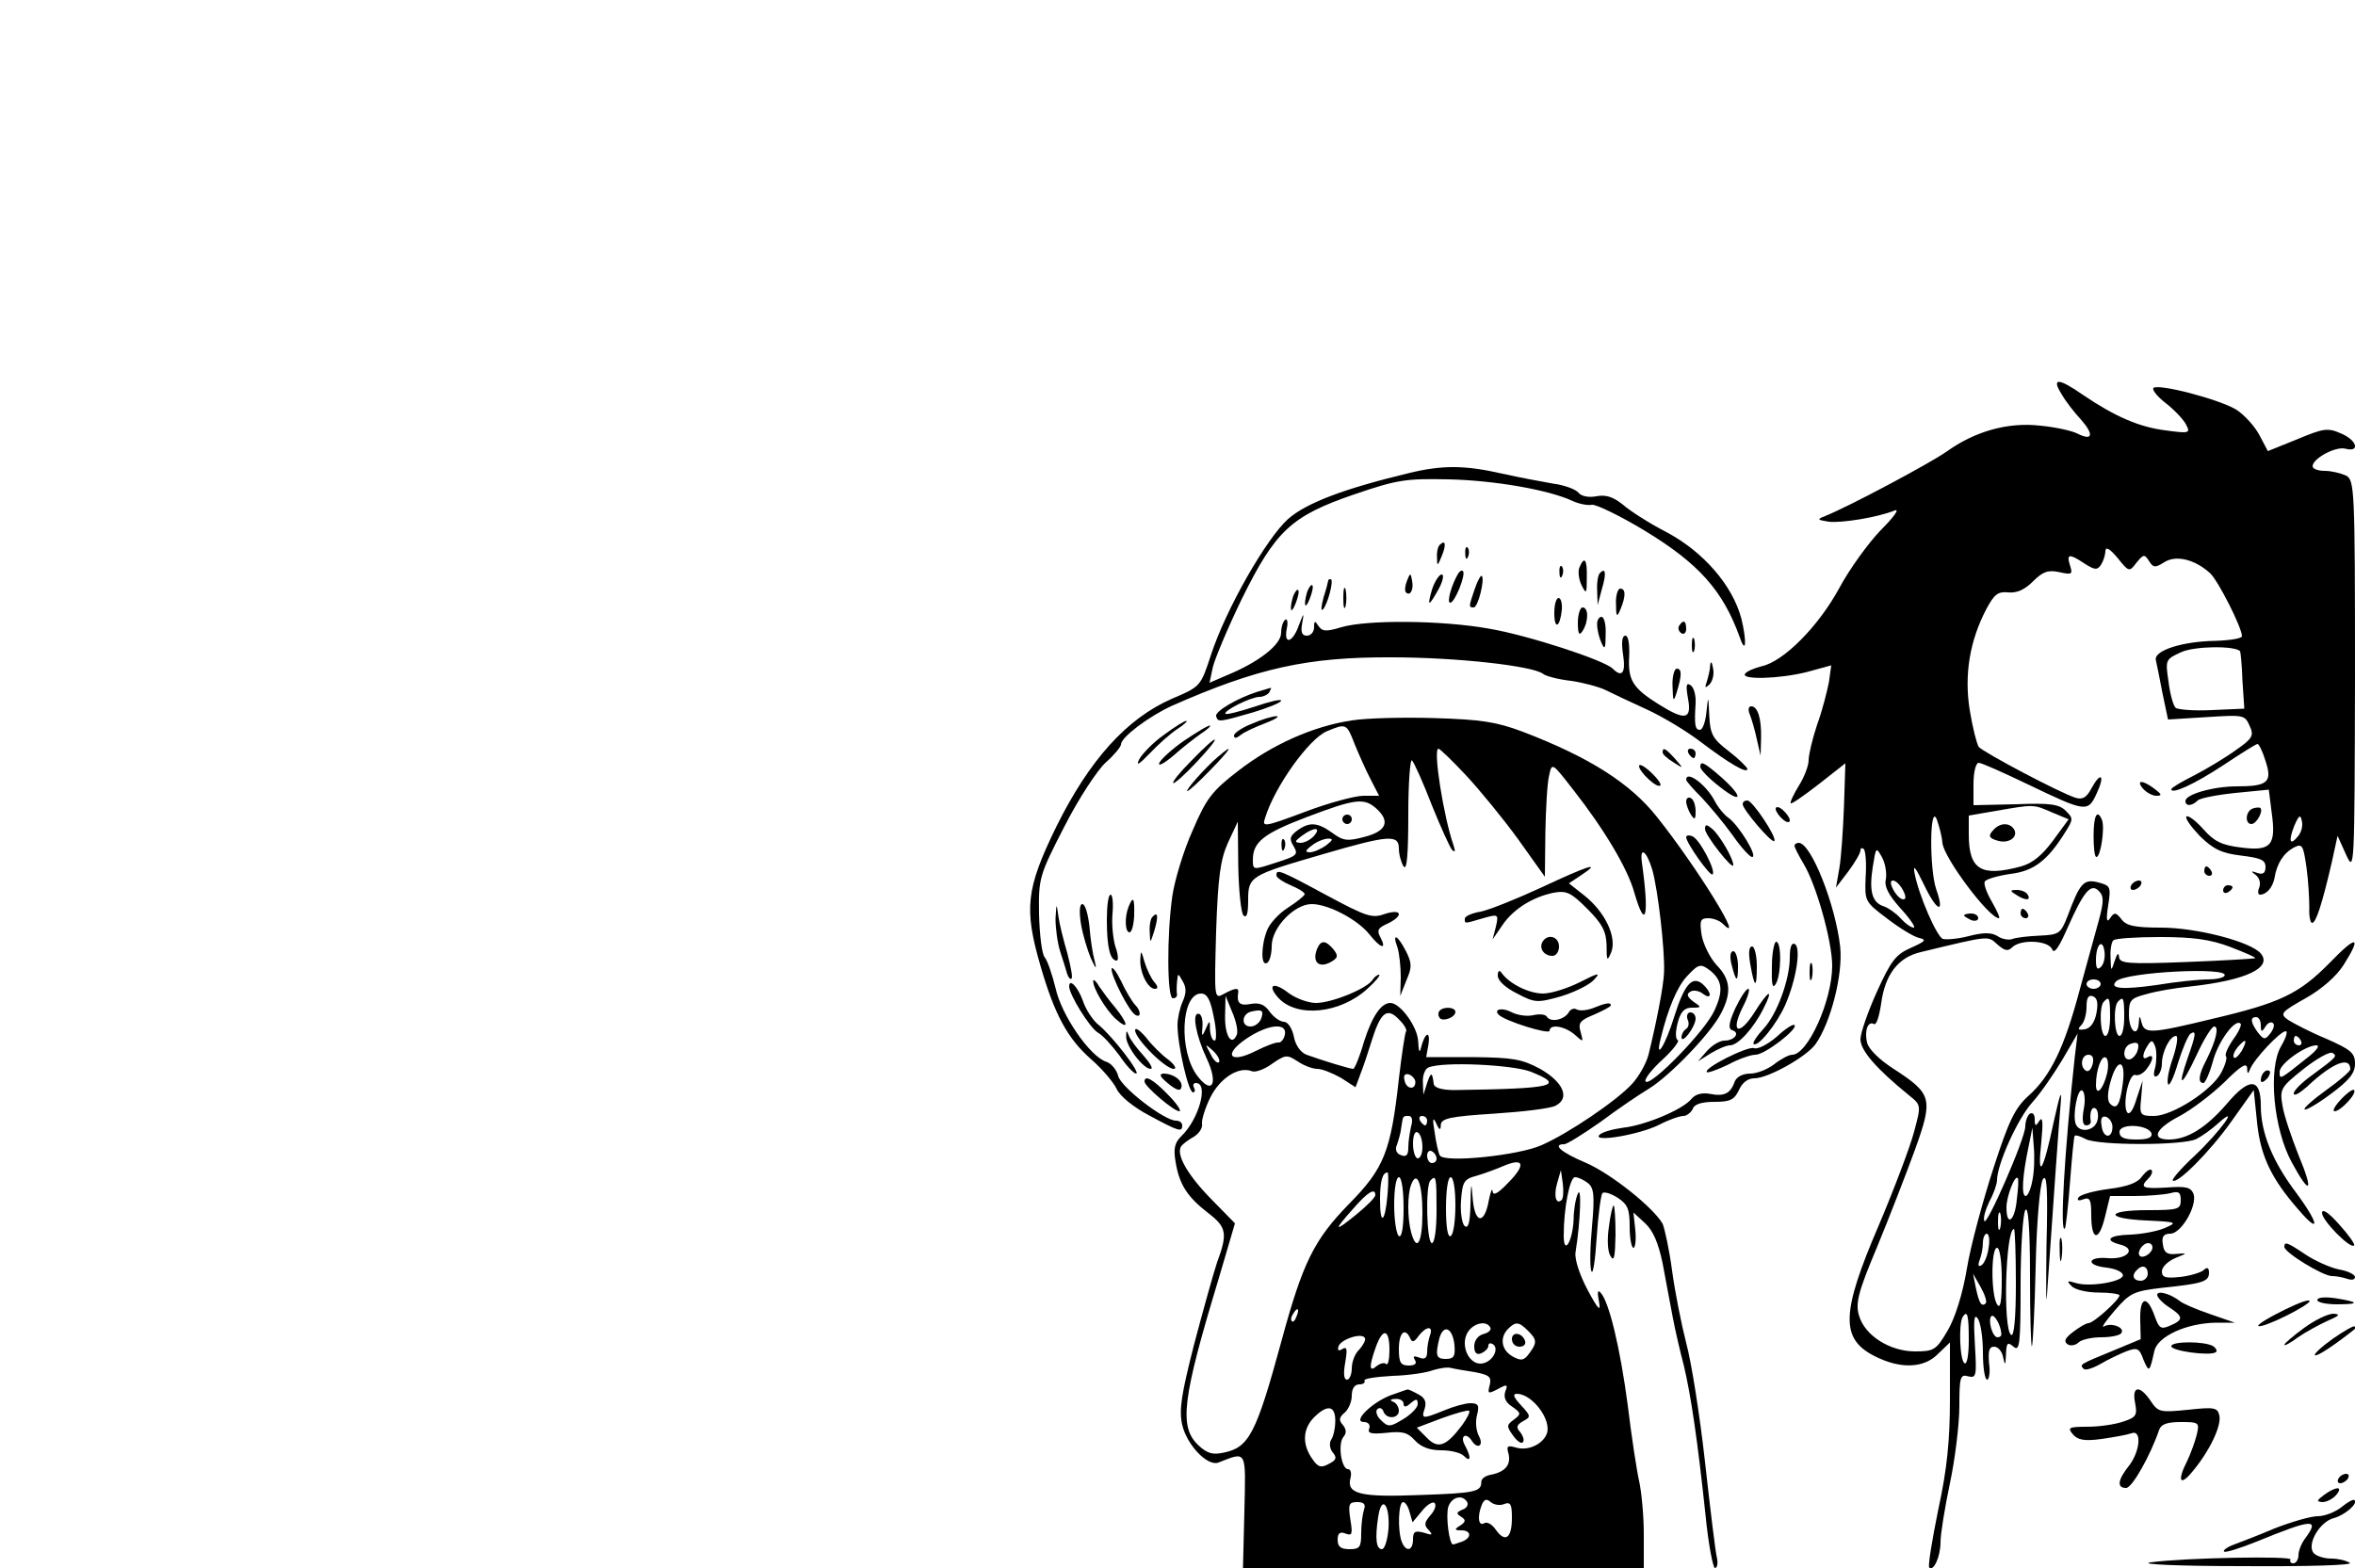 <?xml version="1.0" standalone="no"?>
<!DOCTYPE svg PUBLIC "-//W3C//DTD SVG 20010904//EN"
 "http://www.w3.org/TR/2001/REC-SVG-20010904/DTD/svg10.dtd">
<svg version="1.0" xmlns="http://www.w3.org/2000/svg"
 width="500pt" height="333pt" viewBox="0 0 500 333"
 preserveAspectRatio="xMidYMid meet">

<g transform="translate(0,333) scale(0.1,-0.1)"
fill="#000000" stroke="none">
<path d="M4377 2493 c9 -16 28 -40 42 -55 27 -31 24 -45 -8 -29 -11 6 -47 14
-79 17 -69 8 -139 -12 -199 -55 -34 -24 -204 -115 -258 -137 -18 -7 -17 -8 8
-12 27 -3 103 9 140 24 11 4 -3 -15 -30 -42 -26 -27 -66 -82 -88 -123 -44 -81
-118 -156 -165 -166 -16 -4 -32 -11 -35 -16 -9 -13 73 -11 132 4 l51 14 -5
-36 c-4 -20 -14 -60 -25 -90 -10 -30 -18 -64 -18 -75 0 -12 -9 -36 -21 -55
-11 -18 -19 -35 -17 -37 2 -2 29 17 60 41 l56 44 -3 -92 c-2 -51 -6 -110 -10
-132 l-7 -40 26 34 c14 19 26 39 26 45 0 5 3 6 7 3 4 -4 6 -31 4 -60 -2 -51
-2 -52 46 -88 26 -20 57 -39 68 -41 16 -4 13 -7 -18 -21 -32 -14 -42 -27 -72
-93 -19 -42 -35 -88 -35 -101 0 -24 34 -63 103 -119 26 -21 26 -21 11 -77 -8
-31 -42 -121 -75 -199 -80 -186 -82 -241 -9 -278 55 -28 105 -26 135 5 l25 24
0 -119 c0 -89 -6 -150 -25 -237 -13 -64 -22 -119 -19 -122 9 -9 24 23 24 54 0
17 9 73 20 125 11 52 20 126 20 164 0 62 2 68 19 63 17 -4 18 1 14 67 -3 52
-2 67 6 56 6 -8 11 -41 11 -72 0 -32 4 -58 9 -58 4 0 7 16 4 35 -2 26 0 35 11
35 8 0 17 -10 19 -23 4 -18 5 -17 6 7 1 24 3 27 16 16 13 -11 15 5 15 131 0
79 5 151 10 159 6 10 10 -36 10 -139 0 -85 2 -152 4 -150 2 2 6 78 8 169 2 95
9 173 15 185 9 15 11 -19 8 -140 -1 -88 -1 -135 1 -105 13 186 25 362 29 405
3 35 -1 24 -15 -39 -22 -105 -35 -125 -26 -41 4 41 3 55 -4 45 -8 -13 -10 -12
-10 3 0 10 -4 15 -10 12 -5 -3 -10 -16 -10 -27 0 -26 -83 -215 -87 -201 -3 7
3 25 11 42 9 16 16 37 16 45 0 33 44 131 75 165 18 20 46 61 64 91 l32 55 -6
-50 c-22 -202 -32 -376 -21 -364 2 2 7 47 11 99 4 52 8 96 10 98 2 2 12 -1 23
-7 27 -14 207 -14 235 0 12 6 33 21 46 33 49 44 5 -17 -49 -68 -28 -26 -49
-50 -47 -53 9 -9 79 61 125 126 l47 66 7 -68 c7 -71 30 -120 88 -186 47 -55
44 -30 -5 36 -51 68 -75 128 -75 185 0 59 -24 61 -72 4 -44 -51 -84 -76 -123
-76 -39 0 -29 23 23 50 26 14 68 46 95 72 34 34 47 42 48 30 0 -13 2 -14 6 -3
8 21 64 81 76 81 5 0 0 -15 -10 -32 -28 -48 -16 -176 23 -247 39 -72 47 -63
14 16 -15 38 -31 85 -34 105 -6 35 -4 39 45 78 28 22 55 37 61 34 11 -7 10 -8
-44 -48 -21 -15 -38 -32 -38 -38 0 -7 12 0 28 14 54 51 92 66 92 37 0 -4 -23
-24 -51 -44 -28 -20 -49 -39 -46 -41 2 -3 28 12 56 33 39 29 51 44 51 64 0 23
-9 30 -61 53 -34 14 -70 33 -81 40 -18 13 -16 16 37 46 34 19 66 47 81 71 39
62 28 64 -30 4 -65 -66 -105 -85 -250 -119 -128 -31 -143 -32 -149 -8 -4 16
-5 16 -6 0 -2 -33 -21 -18 -21 17 0 31 3 35 38 44 20 6 62 13 92 16 119 13
175 40 150 70 -21 25 -136 55 -212 55 -56 0 -74 4 -84 18 -12 15 -15 15 -24 2
-7 -11 -9 -3 -4 27 6 40 5 42 -21 49 -31 8 -39 -1 -65 -71 -15 -38 -18 -40
-59 -42 -24 -1 -50 -4 -58 -7 -7 -3 -22 -1 -32 6 -13 8 -30 8 -61 0 -23 -6
-48 -8 -55 -6 -13 5 -51 92 -60 139 -4 21 2 13 20 -24 27 -57 45 -64 26 -10
-15 43 -14 185 1 149 5 -14 11 -36 12 -50 3 -32 99 -160 120 -160 3 0 -4 16
-15 35 -11 19 -18 38 -15 43 3 5 27 12 54 16 50 6 79 28 117 89 17 27 17 29 1
45 -14 14 -33 17 -106 14 l-90 -2 0 45 c0 25 5 45 11 45 6 0 53 -21 105 -46
123 -59 127 -60 146 -18 18 39 8 46 -12 9 -10 -19 -19 -24 -34 -19 -32 10
-195 96 -205 108 -4 6 -13 41 -19 78 -12 75 0 147 35 214 17 32 25 38 46 36
18 -2 35 5 53 23 21 21 32 25 56 20 27 -6 29 -5 23 14 -8 25 -2 26 31 4 22
-14 27 -14 35 -2 5 8 9 21 9 29 1 10 10 4 26 -15 24 -30 25 -30 40 -10 15 18
17 19 27 3 9 -14 13 -14 32 -2 25 16 65 6 97 -23 17 -15 68 -116 68 -134 0 -5
-26 -9 -57 -10 -68 -1 -129 -20 -126 -40 2 -8 8 -39 14 -70 l12 -57 81 5 c79
5 82 5 92 -18 10 -21 7 -27 -29 -52 -22 -16 -62 -40 -89 -54 -26 -13 -48 -26
-48 -29 0 -12 50 11 112 52 36 24 68 44 71 44 3 0 11 -16 17 -36 15 -45 5 -54
-61 -54 -50 0 -109 -17 -109 -31 0 -12 14 -11 26 1 5 5 41 12 80 16 l71 7 6
-48 c10 -70 -1 -83 -64 -75 -42 5 -58 13 -81 39 -16 18 -32 30 -36 27 -3 -4
10 -22 29 -42 28 -27 45 -36 87 -41 41 -5 52 -9 52 -24 0 -13 -5 -17 -17 -13
-14 5 -15 4 -4 -4 8 -6 11 -17 8 -26 -4 -9 -3 -16 1 -16 14 0 27 15 31 35 5
31 19 53 41 65 18 9 20 6 27 -42 4 -29 6 -68 6 -85 -1 -18 2 -33 6 -33 8 0 21
39 42 130 l12 55 18 -40 c18 -39 18 -33 19 377 0 402 -1 418 -19 428 -11 5
-31 10 -45 10 -14 0 -26 4 -26 10 0 16 49 43 70 37 32 -8 24 19 -11 33 -27 12
-37 10 -92 -13 l-62 -25 -18 34 c-10 19 -32 43 -49 54 -36 22 -166 56 -176 46
-3 -4 8 -18 26 -32 18 -14 37 -34 43 -45 10 -19 8 -20 -43 -13 -56 7 -107 29
-175 75 -53 37 -68 37 -46 2z m379 -546 c1 -1 4 -29 5 -62 l4 -60 -69 -3 c-38
-2 -73 1 -77 5 -5 5 -12 30 -15 56 -7 46 -6 47 27 62 28 13 114 14 125 2z
m-400 -342 l36 -15 -33 -45 c-23 -31 -43 -48 -68 -55 -85 -23 -111 -7 -111 68
l0 40 58 10 c81 14 79 14 118 -3z m523 -51 c-17 -21 -21 -11 -8 22 10 23 13
25 16 11 3 -10 -1 -25 -8 -33z m-875 -91 c-4 -15 5 -33 31 -62 21 -23 33 -41
28 -41 -6 0 -18 9 -28 20 -10 11 -26 22 -35 25 -25 8 -32 31 -24 83 7 44 7 44
20 21 7 -13 10 -34 8 -46z m36 -23 c7 -13 7 -20 1 -20 -6 0 -15 9 -21 20 -7
13 -7 20 -1 20 6 0 15 -9 21 -20z m416 -65 c-8 -28 -26 -95 -41 -149 -32 -120
-61 -181 -108 -223 -29 -26 -42 -53 -75 -155 -22 -68 -48 -163 -56 -212 -9
-54 -25 -105 -41 -132 -24 -41 -29 -44 -69 -44 -54 0 -107 34 -119 76 -8 26
-2 50 38 145 26 63 62 156 81 208 39 109 36 118 -47 172 -28 18 -52 41 -55 55
-6 25 2 47 15 39 5 -2 11 17 15 44 8 61 36 98 84 109 149 36 142 35 163 16 15
-13 22 -15 31 -6 18 18 77 15 85 -4 4 -11 14 3 32 44 35 79 50 97 67 80 11
-11 11 -22 0 -63z m279 -56 c31 -12 55 -22 53 -24 -2 -1 -67 -5 -145 -8 -128
-5 -143 -3 -144 11 -1 10 -4 7 -9 -8 -8 -24 -8 -24 -9 6 -1 17 2 34 6 37 3 4
48 7 99 7 70 0 107 -5 149 -21z m-274 -42 c-8 -8 -11 -4 -11 14 0 33 14 47 18
19 2 -12 -1 -27 -7 -33z m262 -19 c-2 -5 -19 -8 -36 -8 -18 0 -67 -5 -109 -12
-71 -10 -101 -8 -85 8 20 20 242 31 230 12z m-263 -18 c0 -5 -7 -10 -15 -10
-8 0 -15 5 -15 10 0 6 7 10 15 10 8 0 15 -4 15 -10z m-9 -62 c-4 -20 -13 -32
-25 -34 -14 -2 -16 0 -7 9 6 6 11 23 11 39 0 19 4 26 14 22 9 -4 11 -14 7 -36z
m29 -8 c0 -22 -4 -40 -10 -40 -11 0 -14 63 -3 73 11 12 13 8 13 -33z m30 0 c0
-22 -4 -40 -10 -40 -11 0 -14 63 -3 73 11 12 13 8 13 -33z m290 -17 c0 -15 2
-16 10 -3 5 8 12 11 16 7 4 -3 1 -13 -6 -22 -11 -14 -14 -13 -26 2 -16 22 -17
33 -4 33 6 0 10 -8 10 -17z m-59 -31 c-11 -16 -18 -32 -15 -35 3 -3 -1 -18
-10 -35 -20 -38 -104 -92 -143 -92 -29 0 -31 2 -27 38 l3 37 -13 -39 c-7 -24
-15 -35 -20 -28 -10 17 4 84 18 79 6 -2 16 3 23 12 15 19 17 34 3 26 -12 -8
-13 5 0 25 8 12 10 12 16 -3 3 -9 3 -29 0 -43 -5 -17 -3 -23 4 -19 5 3 10 15
10 26 0 25 17 59 30 59 5 0 2 -20 -6 -45 -9 -25 -14 -50 -11 -57 2 -7 12 13
21 44 10 32 22 60 27 63 13 8 11 -3 -7 -54 -22 -64 -12 -59 20 9 15 33 32 60
37 60 11 0 4 -30 -17 -72 -16 -30 -18 -48 -6 -48 4 0 13 20 20 45 11 43 48 93
59 81 3 -2 -4 -18 -16 -34z m144 -2 c3 -5 1 -10 -4 -10 -6 0 -11 5 -11 10 0 6
2 10 4 10 3 0 8 -4 11 -10z m-348 -25 c-4 -8 -11 -15 -17 -15 -14 0 -13 27 3
33 16 6 21 1 14 -18z m223 4 c-7 -11 -14 -18 -17 -15 -3 3 0 12 7 21 18 21 23
19 10 -6z m143 -12 c-64 -51 -63 -51 -63 -33 0 17 55 56 78 56 8 0 1 -10 -15
-23z m-460 -17 c-3 -11 -9 -17 -14 -14 -14 8 -10 34 5 34 9 0 12 -7 9 -20z
m31 -18 c-8 -35 -24 -52 -24 -26 0 32 12 64 21 58 5 -3 6 -17 3 -32z m33 -23
c-6 -46 -13 -57 -27 -43 -6 6 -6 23 1 47 14 51 33 48 26 -4z m-83 -55 c-4 -22
-2 -34 5 -34 6 0 10 3 10 8 -3 19 2 33 10 28 5 -3 7 -15 4 -26 -6 -22 -38 -27
-46 -7 -7 19 4 77 14 71 5 -3 7 -21 3 -40z m61 -37 c0 -26 -20 -25 -23 2 -3
16 1 22 10 19 7 -3 13 -12 13 -21z m83 -14 c2 -9 -8 -13 -32 -13 -26 0 -36 4
-36 16 0 19 61 16 68 -3z m-253 -100 c-3 -18 -10 -33 -14 -33 -10 0 -7 44 6
105 l8 40 3 -40 c2 -21 1 -54 -3 -72z m-33 -40 c-4 -46 -22 -60 -22 -17 0 23
18 70 24 62 2 -1 1 -22 -2 -45z m-35 -60 c-3 -10 -5 -4 -5 12 0 17 2 24 5 18
2 -7 2 -21 0 -30z m33 -119 c0 -74 -4 -113 -10 -109 -18 11 -12 225 6 225 2 0
4 -52 4 -116z m-58 76 c-2 -17 -9 -33 -15 -37 -7 -4 -8 0 -4 11 4 10 7 26 7
37 0 10 4 19 8 19 5 0 7 -14 4 -30z m28 -67 c0 -48 -3 -64 -10 -53 -13 20 -13
120 0 120 6 0 10 -29 10 -67z m-34 -51 c-9 -8 -14 0 -21 33 l-6 30 16 -28 c9
-16 14 -31 11 -35z m-36 -78 c0 -32 -4 -53 -9 -49 -10 5 -13 83 -4 98 10 16
13 4 13 -49z m69 14 c1 -5 -3 -8 -8 -8 -11 0 -21 37 -13 45 6 5 20 -19 21 -37z"/>
<path d="M4231 1566 c-10 -11 -8 -16 9 -21 24 -8 46 7 36 24 -10 15 -31 14
-45 -3z"/>
<path d="M2990 2325 c-137 -33 -216 -63 -255 -97 -46 -41 -132 -191 -164 -289
-22 -67 -22 -67 -83 -93 -96 -42 -175 -130 -245 -271 -65 -133 -69 -175 -34
-296 30 -104 58 -155 107 -198 24 -21 48 -49 55 -64 7 -15 35 -38 69 -56 63
-34 70 -36 70 -21 0 6 -6 10 -13 10 -25 0 -117 71 -123 95 -3 13 -15 27 -25
30 -35 11 -96 100 -108 157 -7 28 -17 58 -23 65 -6 7 -11 49 -12 92 -1 76 0
81 54 186 30 59 70 120 88 136 17 15 32 33 32 38 0 15 58 59 108 82 181 80
288 104 467 103 137 0 299 -18 321 -35 6 -5 33 -12 60 -15 27 -4 60 -13 74
-20 14 -7 52 -25 85 -40 33 -15 85 -46 115 -69 62 -47 100 -69 100 -58 -1 4
-19 22 -40 38 -34 26 -39 36 -41 75 -2 44 -2 44 -6 8 -2 -21 -8 -38 -14 -38
-10 0 -12 10 -9 56 1 18 -4 35 -11 39 -9 6 -10 -1 -5 -29 8 -44 -6 -47 -62
-12 -56 35 -66 52 -63 102 1 27 -2 44 -8 44 -7 0 -9 -14 -5 -40 6 -39 -2 -50
-22 -30 -18 18 -180 71 -263 85 -101 18 -259 19 -313 3 -33 -10 -41 -9 -49 3
-7 11 -9 11 -9 -3 0 -10 -7 -18 -15 -18 -11 0 -14 7 -10 28 4 22 3 21 -7 -5
-13 -38 -33 -44 -26 -8 3 13 1 22 -3 19 -5 -3 -9 -16 -9 -28 0 -25 -47 -62
-115 -90 l-37 -16 7 33 c4 17 31 82 61 144 72 146 105 177 239 223 91 31 109
34 200 32 96 -2 213 -22 264 -46 13 -6 32 -10 41 -8 9 1 59 -23 112 -55 115
-70 166 -127 202 -227 13 -38 15 -8 3 41 -19 70 -80 141 -159 183 -35 18 -76
44 -92 58 -21 17 -37 22 -57 18 -16 -3 -32 0 -38 8 -6 7 -30 16 -54 19 -23 4
-71 13 -107 21 -79 18 -127 19 -200 1z"/>
<path d="M3057 2173 c-4 -3 -7 -16 -6 -27 0 -19 1 -19 10 3 10 24 8 36 -4 24z"/>
<path d="M3111 2154 c0 -11 3 -14 6 -6 3 7 2 16 -1 19 -3 4 -6 -2 -5 -13z"/>
<path d="M3353 2124 c-3 -8 -1 -25 5 -37 10 -20 11 -18 11 16 1 39 -5 48 -16
21z"/>
<path d="M3311 2114 c0 -11 3 -14 6 -6 3 7 2 16 -1 19 -3 4 -6 -2 -5 -13z"/>
<path d="M3096 2112 c-14 -23 -25 -62 -17 -62 10 0 34 61 27 67 -2 3 -7 0 -10
-5z"/>
<path d="M3397 2113 c-4 -3 -7 -20 -6 -37 l1 -31 9 34 c10 33 8 47 -4 34z"/>
<path d="M2987 2096 c-4 -10 -5 -21 -2 -24 9 -9 17 6 13 25 -3 17 -4 17 -11
-1z"/>
<path d="M3041 2080 c-5 -16 -8 -30 -6 -30 3 0 11 14 20 30 9 17 11 30 6 30
-5 0 -14 -13 -20 -30z"/>
<path d="M3131 2079 c-13 -38 -13 -39 -2 -39 9 0 24 60 17 67 -2 2 -9 -10 -15
-28z"/>
<path d="M2820 2097 c0 -1 -4 -18 -10 -36 -5 -19 -6 -30 -1 -25 10 11 24 64
16 64 -3 0 -5 -1 -5 -3z"/>
<path d="M2776 2075 c-3 -9 -6 -22 -5 -28 0 -7 5 -1 10 12 5 13 8 26 5 28 -2
2 -6 -3 -10 -12z"/>
<path d="M2852 2060 c0 -19 2 -27 5 -17 2 9 2 25 0 35 -3 9 -5 1 -5 -18z"/>
<path d="M2746 2065 c-3 -9 -6 -22 -5 -28 0 -7 5 -1 10 12 5 13 8 26 5 28 -2
2 -6 -3 -10 -12z"/>
<path d="M3431 2048 c0 -28 2 -30 9 -13 12 28 12 45 0 45 -5 0 -10 -15 -9 -32z"/>
<path d="M3300 2028 c0 -36 12 -31 16 7 1 14 -2 25 -7 25 -5 0 -9 -14 -9 -32z"/>
<path d="M3350 2008 c0 -25 3 -29 10 -18 13 20 13 50 0 50 -5 0 -10 -15 -10
-32z"/>
<path d="M3391 2003 c0 -10 4 -27 9 -38 7 -16 9 -13 9 18 1 20 -3 37 -9 37 -5
0 -10 -8 -9 -17z"/>
<path d="M3565 2001 c-3 -5 -1 -12 5 -16 5 -3 10 1 10 9 0 18 -6 21 -15 7z"/>
<path d="M3592 1960 c0 -14 2 -19 5 -12 2 6 2 18 0 25 -3 6 -5 1 -5 -13z"/>
<path d="M3631 1918 c0 -9 -4 -25 -7 -35 -5 -14 -4 -15 5 -7 7 7 11 22 8 35
-2 13 -5 16 -6 7z"/>
<path d="M3551 1873 c1 -34 2 -35 9 -13 11 36 11 50 0 50 -5 0 -10 -17 -9 -37z"/>
<path d="M2670 1861 c-44 -14 -91 -42 -88 -52 4 -13 5 -13 78 8 33 10 60 21
60 25 0 4 -25 -2 -57 -13 -31 -10 -58 -17 -61 -15 -6 6 54 36 72 36 8 0 18 5
21 10 3 6 5 10 3 9 -2 0 -14 -4 -28 -8z"/>
<path d="M3715 1813 c4 -10 11 -34 15 -53 l8 -35 1 37 c1 42 -7 68 -21 68 -6
0 -7 -8 -3 -17z"/>
<path d="M2658 1793 c-21 -8 -38 -20 -38 -25 0 -7 5 -6 14 1 7 6 31 17 52 25
21 8 32 15 24 15 -8 0 -32 -7 -52 -16z"/>
<path d="M2870 1800 c-81 -12 -169 -51 -241 -107 -56 -43 -68 -59 -97 -127
-19 -42 -38 -105 -43 -139 -12 -84 -11 -217 1 -217 6 0 9 3 9 8 -1 4 -1 16 0
27 2 19 2 19 12 1 8 -13 8 -25 0 -43 -6 -13 -11 -36 -11 -50 0 -42 23 -143 33
-143 4 0 5 5 2 10 -3 6 -1 10 4 10 28 0 6 -78 -31 -113 -14 -14 -17 -26 -12
-55 8 -48 25 -74 69 -108 39 -30 42 -43 19 -105 -8 -24 -30 -103 -49 -175 -27
-106 -32 -138 -25 -170 10 -43 54 -89 77 -80 61 24 58 28 55 -104 l-3 -120
425 0 426 0 0 73 c0 39 -5 90 -10 112 -5 22 -16 94 -24 160 -16 122 -40 222
-58 240 -6 7 -7 0 -3 -20 4 -22 -2 -16 -24 25 -17 32 -28 65 -26 80 11 69 13
144 5 125 -5 -11 -9 -36 -9 -55 -2 -46 -21 -78 -21 -34 0 59 13 124 24 124 7
0 19 -6 28 -13 12 -10 14 -26 8 -92 -4 -44 -5 -87 -1 -95 3 -8 8 24 11 72 3
48 9 90 12 94 4 4 19 -1 33 -10 21 -14 25 -24 25 -61 0 -25 4 -45 8 -45 4 0 6
17 4 38 l-4 37 25 -23 c17 -16 28 -42 37 -85 6 -34 16 -84 21 -112 5 -27 16
-75 24 -105 15 -63 29 -157 46 -317 6 -62 16 -113 20 -113 5 0 7 10 4 23 -3
12 -14 103 -25 202 -11 99 -29 213 -40 253 -10 39 -24 109 -30 154 -6 45 -16
90 -20 99 -19 34 -110 107 -164 130 -52 22 -71 39 -45 39 6 0 41 22 78 48 36
27 82 58 102 70 44 27 131 117 153 160 23 44 20 72 -9 102 -14 15 -28 43 -32
63 -5 32 -3 37 14 37 10 0 24 -5 31 -12 50 -50 -54 119 -140 227 -57 72 -144
127 -285 181 -56 21 -88 26 -188 29 -66 2 -145 0 -175 -5z m6 -50 c9 -22 24
-56 34 -75 l18 -35 -33 0 c-18 0 -74 -15 -124 -34 -88 -33 -92 -33 -85 -13 20
66 93 168 131 184 41 17 42 17 59 -27z m236 -66 c29 -31 79 -92 111 -136 l57
-80 1 93 c1 52 4 107 8 122 6 28 6 28 51 -30 66 -84 116 -168 130 -219 24 -83
32 -50 16 64 -5 36 10 25 22 -15 12 -42 27 -171 25 -218 -1 -30 -17 -110 -33
-175 -5 -19 -21 -47 -35 -62 -33 -36 -135 -105 -192 -130 -49 -22 -206 -38
-216 -22 -3 5 -8 27 -11 49 -5 29 -4 34 3 20 7 -16 10 -16 10 -4 1 14 20 18
114 24 61 4 120 11 130 17 31 16 16 50 -33 78 -39 21 -58 24 -143 25 l-99 0 5
28 c4 30 -8 24 -16 -8 -3 -13 -5 -8 -6 13 -1 31 -38 82 -59 82 -20 0 -39 -29
-56 -82 -9 -32 -20 -58 -23 -58 -7 0 -66 18 -99 30 -13 5 -24 21 -27 39 -4 18
-13 31 -21 31 -8 0 -22 10 -30 21 -11 16 -22 20 -40 17 -24 -5 -31 2 -27 25 1
10 -7 9 -31 -4 -20 -11 -20 -10 -16 133 4 116 9 152 25 188 l21 45 1 -95 c1
-52 6 -99 11 -104 7 -7 10 4 10 32 0 51 4 53 159 98 140 41 161 42 161 12 0
-13 5 -30 10 -38 7 -10 10 25 10 110 0 68 4 120 8 115 5 -6 24 -48 42 -95 19
-47 38 -89 43 -95 7 -6 7 -3 3 10 -21 60 -44 205 -32 205 3 0 29 -25 58 -56z
m-190 -71 c30 -27 22 -48 -24 -60 -37 -10 -46 -9 -69 8 -32 23 -49 24 -75 5
-16 -12 -17 -18 -7 -34 10 -17 6 -20 -38 -34 -49 -16 -49 -16 -49 6 0 38 23
56 115 91 103 39 121 41 147 18z m-132 -58 c-7 -8 -20 -15 -29 -15 -13 1 -13
3 3 15 26 19 42 19 26 0z m26 -20 c-11 -8 -27 -15 -35 -15 -11 0 -10 4 5 15
10 8 26 14 34 14 11 0 10 -3 -4 -14z m816 -267 c25 -21 27 -43 8 -84 -19 -43
-135 -162 -146 -151 -4 4 12 25 35 46 23 21 38 41 33 42 -5 3 -5 18 0 37 6 23
14 32 30 32 21 0 21 1 3 13 -13 10 -15 16 -6 21 6 4 18 2 26 -4 9 -7 15 -8 15
-2 0 5 -7 15 -15 22 -22 19 -39 -1 -60 -68 -19 -62 -42 -98 -29 -47 15 62 35
110 56 132 25 27 29 27 50 11z m-1055 -98 c6 -27 6 -50 2 -50 -5 0 -9 10 -10
23 0 21 -1 21 -9 2 -8 -18 -9 -17 -7 5 1 14 -2 26 -8 27 -15 3 -6 -46 17 -95
25 -53 12 -78 -19 -38 -41 52 -36 176 7 176 13 0 20 -13 27 -50z m49 -37 c-11
-27 -26 -2 -25 40 l1 42 14 -34 c8 -18 13 -40 10 -48z m51 32 c-4 -8 -13 -15
-22 -15 -21 0 -19 28 3 32 22 5 26 2 19 -17z m296 -3 c10 -10 15 -21 12 -23
-2 -3 -9 -48 -15 -100 -17 -154 -31 -190 -106 -266 -74 -76 -98 -124 -143
-290 -54 -198 -69 -227 -123 -238 -23 -5 -35 -2 -54 16 -41 39 -34 98 43 352
l35 119 -50 51 c-51 52 -76 96 -64 113 4 5 16 14 27 20 11 7 19 19 17 28 -1 8
7 34 18 56 21 41 60 66 88 55 7 -3 27 4 43 16 28 19 31 20 54 5 13 -9 32 -16
42 -16 10 0 32 -9 50 -19 l31 -20 10 27 c6 15 18 51 27 80 18 55 32 63 58 34z
m-245 -29 c-2 -10 -8 -17 -13 -17 -6 1 -27 -7 -49 -18 -55 -28 -70 -8 -20 26
46 31 87 35 82 9z m-140 -59 c-4 -3 -12 5 -18 18 -12 22 -12 22 6 6 10 -10 15
-20 12 -24z m662 -20 c75 -30 50 -36 -162 -39 -27 0 -43 5 -44 13 -3 26 -6 26
-14 2 l-8 -25 -1 27 c-1 14 5 29 12 31 30 13 178 6 217 -9z m-245 -22 c0 -18
-20 -15 -23 4 -3 10 1 15 10 12 7 -3 13 -10 13 -16z m-9 -94 c-3 -13 -6 -33
-6 -45 0 -16 -4 -21 -16 -16 -9 3 -13 12 -8 22 3 9 8 25 9 36 4 26 3 25 16 25
7 0 9 -9 5 -22z m34 12 c0 -5 -2 -10 -4 -10 -3 0 -8 5 -11 10 -3 6 -1 10 4 10
6 0 11 -4 11 -10z m-10 -56 c0 -13 -4 -24 -10 -24 -5 0 -10 14 -10 31 0 17 4
28 10 24 6 -3 10 -17 10 -31z m30 -25 c0 -5 -4 -9 -10 -9 -5 0 -10 7 -10 16 0
8 5 12 10 9 6 -3 10 -10 10 -16z m151 -52 c-21 -22 -31 -27 -32 -17 -1 8 -4 0
-8 -19 -9 -51 -29 -51 -34 1 -3 40 -4 40 -5 -11 -1 -39 -5 -52 -13 -44 -5 5
-9 30 -7 54 3 39 6 45 33 52 17 5 44 15 60 22 42 17 44 0 6 -38z m-255 -23
c-5 -60 -16 -69 -16 -12 0 39 5 58 16 58 2 0 2 -21 0 -46z m370 -12 c-12 -12
-18 8 -10 35 l8 28 4 -28 c2 -16 1 -31 -2 -35z m-336 -18 c0 -41 -4 -63 -10
-59 -5 3 -10 33 -10 66 0 33 4 59 10 59 6 0 10 -29 10 -66z m40 -10 c0 -63
-12 -85 -24 -41 -8 29 -8 81 0 101 12 32 24 3 24 -60z m30 6 c0 -40 -4 -70
-10 -70 -11 0 -14 123 -3 133 12 13 13 7 13 -63z m40 11 c0 -33 -4 -63 -10
-66 -6 -4 -10 18 -10 59 0 37 4 66 10 66 6 0 10 -26 10 -59z m-170 21 c0 -5
-18 -23 -40 -41 -48 -39 -50 -36 -7 12 31 36 47 45 47 29z m-167 -257 c-3 -9
-8 -14 -10 -11 -3 3 -2 9 2 15 9 16 15 13 8 -4z m411 -24 c3 -5 -3 -11 -14
-14 -12 -3 -20 -14 -20 -26 0 -14 5 -19 15 -15 8 4 15 10 15 16 0 5 4 7 10 3
12 -8 2 -32 -17 -39 -34 -13 -59 44 -31 72 14 14 35 16 42 3z m80 -7 c19 -19
20 -25 3 -48 -11 -15 -17 -17 -35 -7 -24 13 -29 40 -10 59 16 16 23 15 42 -4z
m-208 -10 c-3 -9 -6 -24 -6 -35 0 -13 -5 -17 -17 -12 -11 4 -14 3 -9 -5 5 -8
0 -12 -13 -12 -17 0 -21 6 -21 35 0 35 13 47 24 23 4 -10 9 -8 18 5 16 21 32
22 24 1z m52 -20 c2 -24 -1 -30 -18 -30 -21 0 -23 7 -14 44 9 31 28 22 32 -14z
m-202 -10 c-9 -8 -16 -26 -16 -40 0 -13 -5 -24 -10 -24 -7 0 -8 13 -4 36 5 29
4 35 -6 29 -8 -5 -11 -3 -8 6 5 15 51 30 56 17 2 -4 -4 -15 -12 -24z m64 -1
c0 -20 -3 -33 -7 -30 -3 4 -12 2 -20 -4 -16 -14 -17 -2 -2 40 15 42 29 39 29
-6z m181 -47 c31 -6 36 -10 32 -27 -5 -19 -4 -20 17 -9 20 11 22 10 16 -5 -4
-12 0 -23 14 -32 20 -14 20 -16 4 -28 -15 -11 -16 -14 -2 -33 8 -12 18 -19 21
-15 4 3 1 13 -5 21 -10 11 -8 16 6 24 17 9 16 11 -5 34 -16 17 -18 24 -8 24
33 -1 74 -56 63 -85 -9 -23 -41 -37 -66 -29 -18 5 -20 3 -15 -14 5 -23 -7 -38
-38 -44 -11 -2 -20 -8 -20 -15 0 -21 -12 -24 -130 -28 -126 -5 -156 2 -148 35
3 11 1 20 -5 20 -14 0 -22 53 -10 68 7 8 7 16 -1 26 -9 10 -8 16 4 26 8 7 15
23 15 36 0 15 6 24 16 24 8 0 13 3 11 8 -3 4 24 8 59 10 35 1 74 7 86 12 13 4
30 7 38 5 8 -2 31 -6 51 -9z m-296 -103 c0 -16 -4 -34 -9 -41 -4 -7 -3 -19 4
-27 9 -11 7 -16 -9 -24 -16 -9 -23 -7 -35 11 -22 31 -20 64 4 88 28 28 45 25
45 -7z m280 -173 c3 -6 -1 -13 -10 -16 -13 -6 -14 -8 -3 -15 11 -7 10 -11 -2
-19 -13 -8 -12 -10 3 -10 21 0 22 -16 1 -24 -9 -3 -17 -6 -19 -6 -8 0 -16 61
-10 80 7 21 30 27 40 10z m79 -4 c13 5 16 -1 16 -29 0 -44 -14 -54 -34 -26 -8
12 -19 18 -25 14 -12 -7 -15 14 -5 39 5 12 10 14 19 6 7 -6 20 -8 29 -4z
m-298 -12 c-3 -9 -6 -31 -6 -50 0 -30 -3 -34 -25 -34 -18 0 -25 5 -25 20 0 14
5 18 17 13 14 -5 15 -1 10 30 -5 33 -3 37 15 37 14 0 18 -5 14 -16z m52 -40
c-2 -24 -8 -44 -14 -44 -12 0 -15 22 -8 68 7 48 25 28 22 -24z m45 34 l6 -21
20 24 c10 13 23 21 27 17 4 -5 0 -16 -9 -26 -13 -15 -14 -21 -4 -31 10 -11 8
-12 -10 -6 -19 5 -23 2 -23 -14 0 -25 -15 -28 -24 -5 -9 24 -7 84 3 84 5 0 11
-10 14 -22z"/>
<path d="M3272 1445 c-52 -24 -109 -47 -128 -51 -19 -3 -34 -10 -34 -15 0 -11
-2 -11 39 1 32 9 33 9 27 -18 l-7 -27 20 29 c23 35 65 61 109 70 28 5 37 1 72
-34 32 -32 40 -48 41 -77 0 -34 1 -36 10 -15 12 32 -13 85 -57 120 l-33 26 27
18 c45 30 12 19 -86 -27z"/>
<path d="M2710 1471 c0 -5 14 -14 30 -21 17 -7 30 -15 30 -19 0 -3 -16 -16
-36 -29 -19 -12 -39 -34 -44 -48 -13 -33 -13 -77 0 -69 6 3 10 20 10 36 0 39
48 89 85 89 35 0 98 -33 123 -65 23 -29 37 -33 23 -6 -8 15 -6 20 14 29 36 17
32 33 -5 21 -27 -10 -40 -5 -124 40 -100 54 -106 56 -106 42z"/>
<path d="M2967 1318 c4 -13 7 -41 7 -63 l-1 -40 13 33 c12 28 12 36 -1 62 -18
35 -30 40 -18 8z"/>
<path d="M3275 1330 c-8 -14 3 -30 21 -30 8 0 14 9 14 20 0 21 -24 28 -35 10z"/>
<path d="M2796 1314 c-11 -29 6 -42 33 -25 12 8 12 12 2 25 -17 20 -27 20 -35
0z"/>
<path d="M3180 1258 c0 -11 17 -26 41 -38 38 -20 43 -20 93 -6 29 9 60 24 70
35 15 16 11 16 -30 -5 -26 -13 -61 -24 -78 -24 -30 0 -72 21 -88 44 -5 7 -8 4
-8 -6z"/>
<path d="M2914 1249 c-11 -18 -86 -49 -120 -49 -17 0 -43 10 -58 21 -32 25
-47 18 -22 -10 39 -43 131 -34 189 19 18 16 29 30 25 30 -4 0 -10 -5 -14 -11z"/>
<path d="M3382 1189 c-13 -5 -28 -6 -34 -3 -6 4 -14 1 -18 -7 -10 -15 -38 -21
-46 -8 -3 5 -16 6 -29 3 -13 -3 -33 0 -45 6 -20 11 -40 7 -28 -5 12 -13 108
-43 108 -34 0 15 32 10 53 -8 19 -17 19 -17 13 5 -6 19 -2 25 28 37 20 9 36
17 36 20 0 7 -11 5 -38 -6z"/>
<path d="M3057 1184 c-4 -4 -4 -10 -1 -15 6 -10 34 0 34 12 0 10 -24 12 -33 3z"/>
<path d="M2850 1590 c0 -5 5 -10 10 -10 6 0 10 5 10 10 0 6 -4 10 -10 10 -5 0
-10 -4 -10 -10z"/>
<path d="M2721 1534 c0 -11 3 -14 6 -6 3 7 2 16 -1 19 -3 4 -6 -2 -5 -13z"/>
<path d="M3583 1165 c4 -8 2 -17 -3 -20 -6 -4 -10 -12 -10 -18 1 -16 30 23 30
40 0 7 -5 13 -11 13 -6 0 -9 -7 -6 -15z"/>
<path d="M3210 486 c0 -9 7 -16 16 -16 9 0 14 5 12 12 -6 18 -28 21 -28 4z"/>
<path d="M2953 367 c-40 -15 -83 -57 -57 -57 9 0 14 -6 11 -14 -4 -10 4 -12
36 -9 34 4 46 1 61 -16 13 -14 31 -21 56 -21 20 0 41 -5 48 -12 15 -15 16 -3
2 23 -11 20 3 28 15 9 12 -19 26 -10 15 10 -6 11 -8 31 -4 45 5 20 3 25 -14
25 -11 0 -36 -7 -55 -15 -47 -19 -50 -19 -42 4 4 14 0 23 -14 30 -11 6 -21 11
-23 10 -2 0 -17 -6 -35 -12z m27 -18 c0 -8 5 -8 15 1 12 10 15 10 15 -2 0 -7
-14 -22 -31 -32 -28 -17 -32 -17 -47 -2 -9 8 -12 19 -8 23 5 5 11 2 13 -4 6
-18 33 -16 33 1 0 8 -6 17 -12 19 -8 3 -6 6 5 6 9 1 17 -4 17 -10z m124 -46
c-34 -45 -51 -51 -75 -26 l-21 21 53 20 c30 11 56 18 58 16 3 -2 -4 -16 -15
-31z"/>
<path d="M2472 1770 c-23 -16 -46 -40 -53 -52 -8 -16 -1 -12 22 12 19 20 45
43 59 52 14 9 22 17 19 17 -3 1 -24 -12 -47 -29z"/>
<path d="M2514 1757 c-26 -18 -50 -40 -53 -48 -2 -7 11 0 30 16 19 17 46 38
59 47 14 9 22 17 19 17 -4 1 -28 -14 -55 -32z"/>
<path d="M2530 1715 c-24 -24 -42 -46 -39 -48 2 -2 25 18 50 45 57 61 48 64
-11 3z"/>
<path d="M2585 1722 c-26 -22 -70 -72 -64 -72 3 0 25 20 49 45 44 45 52 59 15
27z"/>
<path d="M3530 1732 c0 -4 10 -13 23 -21 22 -14 22 -14 3 8 -20 22 -26 25 -26
13z"/>
<path d="M3585 1730 c3 -5 8 -10 11 -10 2 0 4 5 4 10 0 6 -5 10 -11 10 -5 0
-7 -4 -4 -10z"/>
<path d="M3480 1703 c0 -12 38 -48 45 -41 3 2 -6 15 -20 28 -14 13 -25 19 -25
13z"/>
<path d="M3610 1701 c0 -5 18 -24 40 -41 49 -39 53 -24 5 19 -38 33 -45 36
-45 22z"/>
<path d="M3580 1674 c0 -3 15 -20 33 -38 17 -18 47 -54 65 -79 18 -26 37 -47
42 -47 13 0 -28 67 -50 83 -9 6 -23 23 -30 37 -18 34 -60 65 -60 44z"/>
<path d="M4550 1655 c7 -8 20 -15 28 -15 13 0 12 3 -4 15 -25 19 -40 19 -24 0z"/>
<path d="M3580 1628 c0 -7 5 -20 10 -28 8 -12 10 -11 10 7 0 12 -4 25 -10 28
-5 3 -10 0 -10 -7z"/>
<path d="M3700 1622 c0 -11 62 -84 67 -78 7 6 -46 86 -57 86 -6 0 -10 -3 -10
-8z"/>
<path d="M3770 1612 c0 -5 7 -15 15 -22 8 -7 15 -8 15 -2 0 5 -7 15 -15 22 -8
7 -15 8 -15 2z"/>
<path d="M4783 1613 c-16 -6 -17 -33 -3 -33 11 0 26 28 19 34 -2 2 -10 1 -16
-1z"/>
<path d="M4445 1555 c0 -25 2 -45 6 -45 9 0 18 61 12 78 -10 25 -18 11 -18
-33z"/>
<path d="M3620 1569 c1 -14 60 -89 60 -76 0 14 -29 63 -44 76 -13 11 -16 11
-16 0z"/>
<path d="M3580 1552 c0 -12 51 -84 56 -79 8 7 -28 76 -43 81 -7 3 -13 2 -13
-2z"/>
<path d="M3810 1534 c0 -4 9 -21 19 -38 27 -44 61 -165 61 -217 0 -74 -52
-189 -85 -189 -7 0 -24 -9 -38 -20 -14 -11 -37 -20 -51 -20 -16 0 -29 -7 -33
-17 -9 -26 -23 -32 -53 -26 -17 3 -31 -1 -39 -11 -19 -23 -99 -56 -145 -61
-22 -3 -44 -9 -50 -15 -17 -17 84 0 126 21 21 11 44 19 52 19 7 0 16 7 20 15
3 10 19 15 46 15 33 0 42 4 52 25 7 16 19 25 33 25 29 0 111 46 130 73 32 46
58 147 52 206 -10 90 -62 221 -88 221 -5 0 -9 -3 -9 -6z"/>
<path d="M4680 1480 c0 -5 5 -10 11 -10 5 0 7 5 4 10 -3 6 -8 10 -11 10 -2 0
-4 -4 -4 -10z"/>
<path d="M4525 1450 c-3 -5 -2 -10 4 -10 5 0 13 5 16 10 3 6 2 10 -4 10 -5 0
-13 -4 -16 -10z"/>
<path d="M4720 1439 c0 -5 5 -7 10 -4 6 3 10 8 10 11 0 2 -4 4 -10 4 -5 0 -10
-5 -10 -11z"/>
<path d="M4280 1430 c20 -13 33 -13 25 0 -3 6 -14 10 -23 10 -15 0 -15 -2 -2
-10z"/>
<path d="M2350 1376 c0 -58 7 -86 21 -86 4 0 3 14 -3 30 -5 17 -8 48 -6 70 2
22 0 40 -4 40 -5 0 -8 -24 -8 -54z"/>
<path d="M2396 1404 c-9 -23 -7 -54 2 -54 5 0 9 16 10 35 1 38 -2 44 -12 19z"/>
<path d="M2241 1379 c0 -20 4 -51 10 -70 6 -19 13 -40 15 -48 3 -8 7 -12 9 -9
3 2 -2 27 -9 54 -8 27 -17 63 -19 79 -4 28 -4 28 -6 -6z"/>
<path d="M2295 1368 c4 -24 14 -56 21 -73 11 -24 13 -25 8 -5 -4 14 -9 46 -11
73 -3 26 -9 47 -15 47 -6 0 -7 -16 -3 -42z"/>
<path d="M4290 1390 c0 -5 5 -10 11 -10 5 0 7 5 4 10 -3 6 -8 10 -11 10 -2 0
-4 -4 -4 -10z"/>
<path d="M2447 1383 c-4 -3 -7 -18 -6 -32 1 -26 1 -25 10 3 9 31 7 41 -4 29z"/>
<path d="M4170 1386 c0 -2 7 -6 15 -10 8 -3 15 -1 15 4 0 6 -7 10 -15 10 -8 0
-15 -2 -15 -4z"/>
<path d="M3762 1278 c-1 -38 1 -49 8 -38 12 19 13 90 1 90 -4 0 -9 -24 -9 -52z"/>
<path d="M3800 1297 c0 -47 -27 -121 -56 -152 -14 -15 -23 -29 -21 -32 9 -8
49 42 67 82 24 55 34 121 21 130 -7 4 -11 -6 -11 -28z"/>
<path d="M3716 1283 c9 -52 14 -54 14 -5 0 23 -5 42 -10 42 -7 0 -8 -14 -4
-37z"/>
<path d="M2421 1292 c-1 -28 16 -62 31 -62 7 0 7 5 -1 14 -7 8 -16 27 -21 43
-7 25 -8 26 -9 5z"/>
<path d="M3676 1283 c10 -40 14 -41 14 -5 0 18 -5 32 -10 32 -6 0 -8 -11 -4
-27z"/>
<path d="M3842 1265 c0 -16 2 -22 5 -12 2 9 2 23 0 30 -3 6 -5 -1 -5 -18z"/>
<path d="M2360 1272 c0 -17 37 -89 50 -97 13 -8 13 8 0 21 -5 5 -19 27 -29 49
-11 22 -20 34 -21 27z"/>
<path d="M2321 1247 c-1 -15 27 -62 48 -81 28 -25 27 -11 -1 24 -13 15 -28 36
-35 46 -6 11 -12 15 -12 11z"/>
<path d="M2270 1235 c0 -17 43 -87 61 -98 11 -6 31 -29 46 -49 14 -21 30 -38
35 -38 11 0 -49 78 -79 103 -12 9 -28 33 -34 52 -11 30 -29 48 -29 30z"/>
<path d="M3684 1188 c-14 -31 -15 -43 -6 -46 17 -5 5 -22 -17 -22 -10 0 -26
-10 -37 -22 l-19 -22 27 17 c15 9 33 17 41 17 17 0 50 36 71 78 23 45 11 40
-19 -8 -33 -52 -52 -43 -25 11 11 21 16 39 12 39 -5 0 -17 -19 -28 -42z"/>
<path d="M3772 1128 c-19 -16 -40 -27 -48 -24 -13 5 -109 -43 -100 -51 2 -2
22 5 45 16 22 12 48 21 58 21 20 0 91 55 83 63 -3 3 -20 -8 -38 -25z"/>
<path d="M2410 1142 c0 -18 64 -82 82 -82 7 0 2 9 -12 20 -14 10 -35 31 -47
47 -13 15 -23 22 -23 15z"/>
<path d="M2391 1129 c-1 -20 36 -69 52 -69 6 0 -1 12 -15 28 -14 15 -28 34
-31 42 -5 13 -6 12 -6 -1z"/>
<path d="M4807 1053 c-4 -3 -7 -11 -7 -17 0 -6 5 -5 12 2 6 6 9 14 7 17 -3 3
-9 2 -12 -2z"/>
<path d="M2480 1029 c17 -14 26 -17 28 -9 5 14 -16 30 -38 30 -10 -1 -7 -7 10
-21z"/>
<path d="M2430 1033 c0 -10 62 -63 74 -63 5 0 -5 16 -24 35 -32 33 -50 43 -50
28z"/>
<path d="M4970 995 c-13 -14 -19 -25 -13 -25 12 0 48 38 41 45 -2 3 -15 -6
-28 -20z"/>
<path d="M4548 832 c-9 -14 -31 -22 -71 -27 -31 -4 -60 -12 -64 -18 -4 -6 0
-8 10 -4 14 5 17 0 17 -33 0 -55 16 -58 29 -5 l11 45 53 0 c28 0 62 3 75 6 18
5 22 2 22 -15 0 -19 -5 -21 -70 -21 -90 0 -92 -18 -2 -22 64 -3 66 -4 38 -16
-16 -7 -49 -13 -73 -14 -45 -1 -57 -12 -22 -21 36 -9 16 -32 -25 -29 -44 4
-49 -15 -4 -20 17 -2 33 -8 35 -15 5 -14 -68 -27 -99 -18 -19 6 -21 5 -10 -6
7 -8 33 -14 58 -14 24 0 44 -3 44 -6 0 -9 -55 -59 -66 -59 -5 0 -20 -9 -33
-19 -17 -13 -20 -20 -11 -26 6 -4 17 -2 23 4 6 6 28 11 48 11 21 0 40 4 43 9
8 12 -22 23 -37 14 -7 -4 4 12 23 34 32 37 40 41 100 48 86 9 100 13 100 32 0
11 -4 13 -12 5 -7 -5 -30 -12 -50 -14 -30 -3 -38 -1 -38 12 0 9 12 21 28 28
27 11 27 11 2 9 -19 -2 -26 3 -28 21 -3 16 2 22 16 22 23 0 58 60 49 85 -6 14
-17 16 -57 13 -52 -3 -58 0 -38 20 6 6 9 14 6 17 -3 4 -12 -3 -20 -13z m22
-151 c0 -12 -20 -25 -27 -18 -7 7 6 27 18 27 5 0 9 -4 9 -9z m-10 -56 c0 -8
-7 -15 -15 -15 -16 0 -20 12 -8 23 11 12 23 8 23 -8z"/>
<path d="M3416 725 c-4 -26 -3 -52 3 -62 8 -14 10 -3 11 45 0 34 -2 62 -4 62
-2 0 -7 -20 -10 -45z"/>
<path d="M4930 754 c0 -16 60 -77 68 -69 3 2 -12 23 -32 45 -22 25 -36 34 -36
24z"/>
<path d="M4373 675 c0 -22 2 -30 4 -17 2 12 2 30 0 40 -3 9 -5 -1 -4 -23z"/>
<path d="M4850 682 c0 -12 82 -62 101 -62 10 0 24 -3 33 -6 9 -3 16 -2 16 4 0
5 -15 13 -34 16 -19 4 -50 18 -70 31 -40 27 -46 29 -46 17z"/>
<path d="M4580 580 c0 -5 11 -17 25 -26 31 -20 31 -27 3 -39 -20 -9 -24 -6
-33 19 -16 46 -32 43 -31 -6 l1 -42 -60 -25 c-71 -29 -70 -29 -61 -38 3 -4 19
1 35 10 15 9 40 21 55 27 24 9 28 7 37 -18 12 -28 13 -26 23 19 7 31 68 59
131 60 l40 0 -52 18 c-29 10 -58 22 -65 28 -21 16 -48 23 -48 13z"/>
<path d="M4920 569 c0 -5 19 -9 42 -9 49 0 47 5 -4 13 -21 3 -38 2 -38 -4z"/>
<path d="M4830 538 c-32 -17 -44 -27 -29 -24 31 7 122 56 99 54 -8 0 -40 -14
-70 -30z"/>
<path d="M4892 510 c-23 -17 -42 -33 -42 -36 0 -3 13 4 29 16 16 11 45 27 63
35 25 11 28 14 12 15 -12 0 -40 -14 -62 -30z"/>
<path d="M4953 487 c-24 -17 -41 -33 -38 -35 3 -4 40 20 84 55 2 2 2 5 0 6 -2
2 -23 -10 -46 -26z"/>
<path d="M4610 471 c0 -10 80 -21 94 -13 4 2 2 8 -5 13 -18 11 -89 11 -89 0z"/>
<path d="M4533 351 c5 -26 3 -31 -25 -40 -17 -6 -51 -11 -76 -11 -40 0 -43 -2
-31 -16 10 -12 24 -15 61 -10 27 4 55 9 63 12 23 9 19 -38 -5 -69 -24 -30 -26
-47 -6 -47 13 0 52 70 70 123 4 12 16 17 46 17 39 0 40 -1 34 -27 -4 -16 -13
-40 -20 -55 -22 -43 -16 -56 11 -23 36 43 62 97 57 119 -4 17 -11 18 -67 12
-59 -6 -63 -5 -79 19 -23 34 -40 32 -33 -4z"/>
<path d="M4965 190 c-3 -5 -2 -10 4 -10 5 0 13 5 16 10 3 6 2 10 -4 10 -5 0
-13 -4 -16 -10z"/>
<path d="M4934 155 c-16 -12 -16 -14 -3 -15 9 0 22 7 29 15 16 19 0 19 -26 0z"/>
<path d="M4971 129 c-13 -10 -35 -19 -50 -19 -15 0 -56 -12 -92 -26 -35 -15
-75 -30 -88 -35 -13 -5 -22 -12 -19 -14 3 -3 34 7 69 21 117 48 135 50 104 8
-8 -10 -15 -27 -15 -36 0 -10 -5 -18 -11 -18 -5 0 -8 3 -6 8 6 8 -225 4 -297
-6 -27 -4 59 -8 194 -8 144 -1 237 2 229 7 -8 5 -25 9 -39 9 -15 0 -31 5 -37
11 -17 17 11 67 42 75 23 6 52 31 44 38 -2 3 -15 -4 -28 -15z"/>
</g>
</svg>
